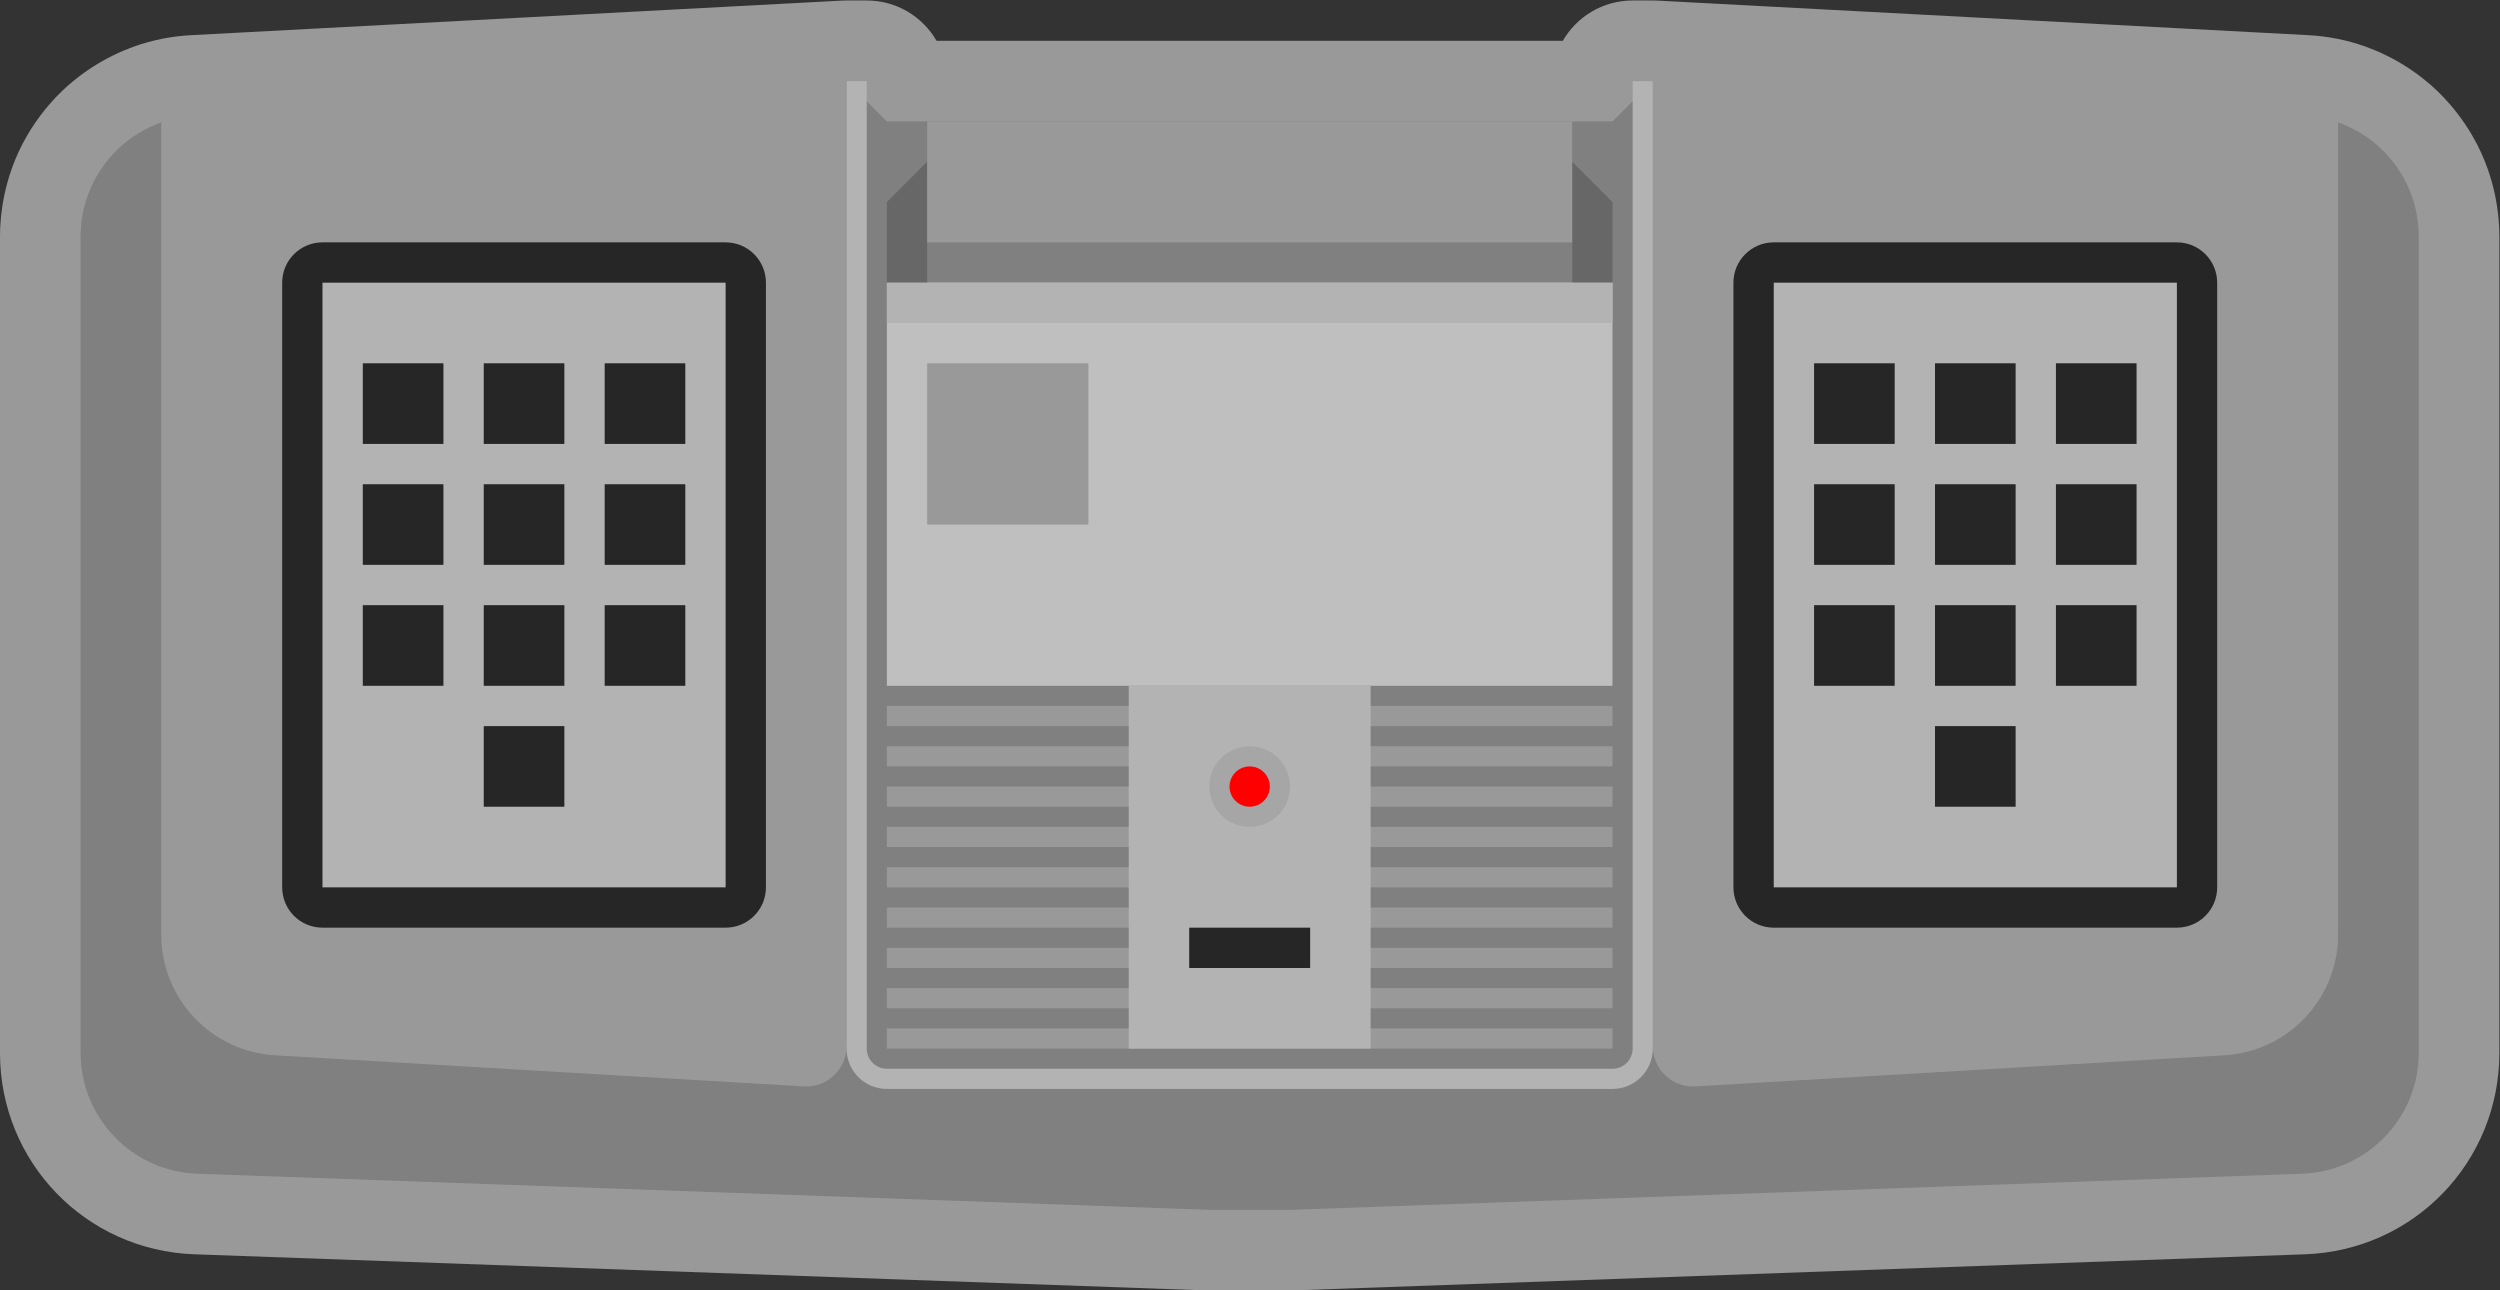 <?xml version="1.0" encoding="UTF-8" standalone="no"?>
<svg
   xmlns:dc="http://purl.org/dc/elements/1.1/"
   xmlns:cc="http://creativecommons.org/ns#"
   xmlns:rdf="http://www.w3.org/1999/02/22-rdf-syntax-ns#"
   xmlns:svg="http://www.w3.org/2000/svg"
   xmlns="http://www.w3.org/2000/svg"
   viewBox="0 0 330.666 170.667"
   height="170.667"
   width="330.666"
   xml:space="preserve"
   id="svg2"
   version="1.1"><rect x="0" y="0" width="330.666" height="170.667" fill="#333333" stroke="none"/><defs
     id="defs6"><clipPath
       id="clipPath18"
       clipPathUnits="userSpaceOnUse"><path
         id="path16"
         d="M 0,256 H 256 V 0 H 0 Z" /></clipPath><clipPath
       id="clipPath26"
       clipPathUnits="userSpaceOnUse"><path
         id="path24"
         d="M 4,192 H 252 V 64 H 4 Z" /></clipPath></defs><g
     transform="matrix(1.333,0,0,-1.333,-5.333,256)"
     id="g10"><g
       id="g12"><g
         clip-path="url(#clipPath18)"
         id="g14"><g
           id="g20"><g
             id="g22" /><g
             id="g34"><g
               style="opacity:0.5"
               id="g32"
               clip-path="url(#clipPath26)"><g
                 id="g30"
                 transform="translate(12.094,170.015)"><path
                   id="path28"
                   style="fill:#ffffff;fill-opacity:1;fill-rule:nonzero;stroke:none"
                   d="M 0,0 C 0.029,0.246 0.064,0.49 0.108,0.731 0.064,0.49 0.029,0.246 0,0 -0.013,-0.114 -0.03,-0.226 -0.041,-0.34 -0.03,-0.226 -0.013,-0.114 0,0 m 229.849,5.275 c 0.071,-0.105 0.142,-0.21 0.21,-0.317 -0.068,0.107 -0.139,0.212 -0.21,0.317 -0.124,0.183 -0.252,0.363 -0.386,0.539 0.134,-0.176 0.262,-0.356 0.386,-0.539 M 231.812,0 c 0.014,-0.114 0.031,-0.226 0.042,-0.34 -0.011,0.114 -0.028,0.226 -0.042,0.34 -0.029,0.246 -0.064,0.49 -0.108,0.731 0.044,-0.241 0.079,-0.485 0.108,-0.731 m 8.008,0.379 c -0.016,0.182 -0.037,0.358 -0.059,0.534 -0.057,0.47 -0.116,0.869 -0.187,1.254 -0.038,0.209 -0.08,0.418 -0.125,0.628 -0.082,0.377 -0.178,0.763 -0.285,1.148 l -0.017,0.059 c -0.047,0.176 -0.097,0.351 -0.151,0.524 -0.123,0.394 -0.262,0.791 -0.423,1.21 -0.054,0.151 -0.108,0.294 -0.167,0.434 -0.215,0.524 -0.458,1.048 -0.722,1.561 -0.08,0.155 -0.165,0.31 -0.253,0.463 l 0.017,-0.032 c -0.216,0.393 -0.418,0.739 -0.622,1.062 -0.108,0.172 -0.221,0.34 -0.333,0.507 -0.222,0.328 -0.435,0.626 -0.658,0.92 -0.127,0.168 -0.259,0.338 -0.394,0.505 -0.232,0.286 -0.473,0.565 -0.761,0.881 -0.126,0.144 -0.248,0.278 -0.374,0.408 -0.396,0.41 -0.802,0.799 -1.208,1.156 -0.119,0.105 -0.246,0.211 -0.376,0.314 -0.334,0.28 -0.647,0.525 -0.955,0.753 -0.155,0.114 -0.315,0.226 -0.476,0.336 l -0.054,0.037 c -0.298,0.204 -0.596,0.4 -0.902,0.587 -0.196,0.121 -0.396,0.238 -0.596,0.351 -0.316,0.179 -0.636,0.347 -0.962,0.508 l -0.056,0.028 c -0.176,0.089 -0.353,0.175 -0.534,0.257 -0.375,0.171 -0.763,0.332 -1.182,0.491 -0.15,0.061 -0.295,0.116 -0.443,0.169 -1.814,0.64 -3.72,1.016 -5.657,1.113 l -64.575,3.429 c -0.141,0.007 -0.282,0.011 -0.424,0.011 h -2 c -2.961,0 -5.547,-1.609 -6.929,-4 h -27.071 -8 -27.07 c -1.383,2.391 -3.968,4 -6.93,4 h -2 c -0.141,0 -0.282,-0.004 -0.424,-0.011 L 10.883,18.543 C 8.971,18.448 7.065,18.073 5.242,17.429 5.097,17.377 4.951,17.321 4.806,17.262 4.388,17.104 4,16.943 3.625,16.772 3.444,16.69 3.268,16.604 3.092,16.515 L 3.035,16.486 C 2.71,16.326 2.39,16.158 2.075,15.98 1.873,15.866 1.674,15.749 1.478,15.628 1.172,15.441 0.873,15.245 0.578,15.042 L 0.522,15.004 C 0.36,14.894 0.2,14.782 0.043,14.666 -0.265,14.439 -0.578,14.192 -0.91,13.914 c -0.133,-0.106 -0.258,-0.21 -0.38,-0.317 -0.401,-0.353 -0.808,-0.742 -1.203,-1.152 -0.126,-0.13 -0.248,-0.264 -0.368,-0.4 -0.295,-0.324 -0.535,-0.603 -0.765,-0.886 -0.138,-0.17 -0.269,-0.34 -0.399,-0.512 -0.22,-0.29 -0.434,-0.588 -0.641,-0.894 C -4.793,9.564 -4.905,9.396 -5.013,9.226 -5.212,8.91 -5.409,8.574 -5.616,8.198 -5.711,8.031 -5.794,7.881 -5.873,7.728 -6.136,7.218 -6.379,6.694 -6.593,6.172 -6.653,6.028 -6.708,5.882 -6.761,5.736 -6.921,5.318 -7.061,4.92 -7.184,4.524 -7.237,4.353 -7.287,4.178 -7.335,4.002 L -7.352,3.944 C -7.459,3.558 -7.555,3.172 -7.636,2.797 -7.681,2.585 -7.724,2.376 -7.763,2.164 -7.832,1.782 -7.892,1.383 -7.943,0.947 -7.971,0.737 -7.992,0.561 -8.008,0.383 -8.066,-0.259 -8.094,-0.851 -8.094,-1.43 v -81.006 c 0,-10.821 8.472,-19.601 19.286,-19.987 l 100.429,-3.587 c 0.095,-0.003 0.19,-0.005 0.285,-0.005 h 8 c 0.096,0 0.191,0.002 0.285,0.005 l 100.429,3.587 c 10.815,0.386 19.286,9.166 19.286,19.987 V -1.43 c 0,0.579 -0.028,1.171 -0.086,1.809" /></g></g></g></g><g
           transform="translate(168,184)"
           id="g36"><path
             id="path38"
             style="fill:#999999;fill-opacity:1;fill-rule:nonzero;stroke:none"
             d="m 0,0 -4,-4 h -32 -8 -32 l -4,4 -64.599,-3.43 C -150.986,-3.75 -156,-9.021 -156,-15.415 v -81.006 c 0,-6.461 5.115,-11.762 11.572,-11.992 L -44,-112 h 8 l 100.429,3.587 c 6.456,0.23 11.571,5.531 11.571,11.992 v 81.006 C 76,-9.021 70.985,-3.75 64.6,-3.43 Z" /></g><g
           transform="translate(76,100)"
           id="g40"><path
             id="path42"
             style="fill:#262626;fill-opacity:1;fill-rule:nonzero;stroke:none"
             d="m 0,0 h -40 c -2.209,0 -4,1.791 -4,4 v 60 c 0,2.209 1.791,4 4,4 H 0 c 2.209,0 4,-1.791 4,-4 V 4 C 4,1.791 2.209,0 0,0" /></g><path
           id="path44"
           style="fill:#b3b3b3;fill-opacity:1;fill-rule:nonzero;stroke:none"
           d="M 76,104 H 36 v 60 h 40 z" /><path
           id="path46"
           style="fill:#262626;fill-opacity:1;fill-rule:nonzero;stroke:none"
           d="m 48,148 h -8 v 8 h 8 z" /><path
           id="path48"
           style="fill:#262626;fill-opacity:1;fill-rule:nonzero;stroke:none"
           d="m 60,148 h -8 v 8 h 8 z" /><path
           id="path50"
           style="fill:#262626;fill-opacity:1;fill-rule:nonzero;stroke:none"
           d="m 72,148 h -8 v 8 h 8 z" /><path
           id="path52"
           style="fill:#262626;fill-opacity:1;fill-rule:nonzero;stroke:none"
           d="m 48,136 h -8 v 8 h 8 z" /><path
           id="path54"
           style="fill:#262626;fill-opacity:1;fill-rule:nonzero;stroke:none"
           d="m 60,136 h -8 v 8 h 8 z" /><path
           id="path56"
           style="fill:#262626;fill-opacity:1;fill-rule:nonzero;stroke:none"
           d="m 72,136 h -8 v 8 h 8 z" /><path
           id="path58"
           style="fill:#262626;fill-opacity:1;fill-rule:nonzero;stroke:none"
           d="m 48,124 h -8 v 8 h 8 z" /><path
           id="path60"
           style="fill:#262626;fill-opacity:1;fill-rule:nonzero;stroke:none"
           d="m 60,124 h -8 v 8 h 8 z" /><path
           id="path62"
           style="fill:#262626;fill-opacity:1;fill-rule:nonzero;stroke:none"
           d="m 72,124 h -8 v 8 h 8 z" /><path
           id="path64"
           style="fill:#262626;fill-opacity:1;fill-rule:nonzero;stroke:none"
           d="m 60,112 h -8 v 8 h 8 z" /><g
           transform="translate(220,100)"
           id="g66"><path
             id="path68"
             style="fill:#262626;fill-opacity:1;fill-rule:nonzero;stroke:none"
             d="m 0,0 h -40 c -2.209,0 -4,1.791 -4,4 v 60 c 0,2.209 1.791,4 4,4 H 0 c 2.209,0 4,-1.791 4,-4 V 4 C 4,1.791 2.209,0 0,0" /></g><path
           id="path70"
           style="fill:#b3b3b3;fill-opacity:1;fill-rule:nonzero;stroke:none"
           d="m 220,104 h -40 v 60 h 40 z" /><path
           id="path72"
           style="fill:#262626;fill-opacity:1;fill-rule:nonzero;stroke:none"
           d="m 192,148 h -8 v 8 h 8 z" /><path
           id="path74"
           style="fill:#262626;fill-opacity:1;fill-rule:nonzero;stroke:none"
           d="m 204,148 h -8 v 8 h 8 z" /><path
           id="path76"
           style="fill:#262626;fill-opacity:1;fill-rule:nonzero;stroke:none"
           d="m 216,148 h -8 v 8 h 8 z" /><path
           id="path78"
           style="fill:#262626;fill-opacity:1;fill-rule:nonzero;stroke:none"
           d="m 192,136 h -8 v 8 h 8 z" /><path
           id="path80"
           style="fill:#262626;fill-opacity:1;fill-rule:nonzero;stroke:none"
           d="m 204,136 h -8 v 8 h 8 z" /><path
           id="path82"
           style="fill:#262626;fill-opacity:1;fill-rule:nonzero;stroke:none"
           d="m 216,136 h -8 v 8 h 8 z" /><path
           id="path84"
           style="fill:#262626;fill-opacity:1;fill-rule:nonzero;stroke:none"
           d="m 192,124 h -8 v 8 h 8 z" /><path
           id="path86"
           style="fill:#262626;fill-opacity:1;fill-rule:nonzero;stroke:none"
           d="m 204,124 h -8 v 8 h 8 z" /><path
           id="path88"
           style="fill:#262626;fill-opacity:1;fill-rule:nonzero;stroke:none"
           d="m 216,124 h -8 v 8 h 8 z" /><path
           id="path90"
           style="fill:#262626;fill-opacity:1;fill-rule:nonzero;stroke:none"
           d="m 204,112 h -8 v 8 h 8 z" /><g
           transform="translate(236,179.9)"
           id="g92"><path
             id="path94"
             style="fill:#808080;fill-opacity:1;fill-rule:nonzero;stroke:none"
             d="m 0,0 v -80.586 c 0,-6.353 -4.952,-11.605 -11.295,-11.978 l -52.47,-3.087 C -66.063,-95.786 -68,-93.96 -68,-91.658 V 3.899 4.1 l -4,-4 h -32 -8 -32 l -4,4 V 3.899 -91.658 c 0,-2.302 -1.937,-4.128 -4.235,-3.993 l -52.47,3.087 c -6.342,0.373 -11.295,5.625 -11.295,11.978 V 0 c -4.679,-1.652 -8,-6.111 -8,-11.315 v -81.006 c 0,-6.461 5.115,-11.762 11.572,-11.992 L -112,-107.9 h 8 l 100.429,3.587 C 2.885,-104.083 8,-98.782 8,-92.321 v 81.006 C 8,-6.111 4.679,-1.652 0,0" /></g><path
           id="path96"
           style="fill:#bfbfbf;fill-opacity:1;fill-rule:nonzero;stroke:none"
           d="M 164,124 H 92 v 40 h 72 z" /><path
           id="path98"
           style="fill:#999999;fill-opacity:1;fill-rule:nonzero;stroke:none"
           d="M 112,140 H 96 v 16 h 16 z" /><g
           transform="translate(96,164)"
           id="g100"><path
             id="path102"
             style="fill:#676767;fill-opacity:1;fill-rule:nonzero;stroke:none"
             d="m 0,0 h -4 v 8 l 4,4 z" /></g><g
           transform="translate(164,164)"
           id="g104"><path
             id="path106"
             style="fill:#676767;fill-opacity:1;fill-rule:nonzero;stroke:none"
             d="M 0,0 H -4 V 12 L 0,8 Z" /></g><path
           id="path108"
           style="fill:#999999;fill-opacity:1;fill-rule:nonzero;stroke:none"
           d="M 160,168 H 96 v 12 h 64 z" /><g
           transform="translate(166,184)"
           id="g110"><path
             id="path112"
             style="fill:#b3b3b3;fill-opacity:1;fill-rule:nonzero;stroke:none"
             d="m 0,0 v -96 c 0,-1.103 -0.897,-2 -2,-2 h -72 c -1.103,0 -2,0.897 -2,2 V 0 h -2 v -96 c 0,-2.209 1.791,-4 4,-4 h 72 c 2.209,0 4,1.791 4,4 V 0 Z" /></g><path
           id="path114"
           style="fill:#999999;fill-opacity:1;fill-rule:nonzero;stroke:none"
           d="M 164,120 H 92 v 2 h 72 z" /><path
           id="path116"
           style="fill:#999999;fill-opacity:1;fill-rule:nonzero;stroke:none"
           d="M 164,116 H 92 v 2 h 72 z" /><path
           id="path118"
           style="fill:#999999;fill-opacity:1;fill-rule:nonzero;stroke:none"
           d="M 164,112 H 92 v 2 h 72 z" /><path
           id="path120"
           style="fill:#999999;fill-opacity:1;fill-rule:nonzero;stroke:none"
           d="M 164,108 H 92 v 2 h 72 z" /><path
           id="path122"
           style="fill:#999999;fill-opacity:1;fill-rule:nonzero;stroke:none"
           d="M 164,104 H 92 v 2 h 72 z" /><path
           id="path124"
           style="fill:#999999;fill-opacity:1;fill-rule:nonzero;stroke:none"
           d="M 164,100 H 92 v 2 h 72 z" /><path
           id="path126"
           style="fill:#999999;fill-opacity:1;fill-rule:nonzero;stroke:none"
           d="M 164,96 H 92 v 2 h 72 z" /><path
           id="path128"
           style="fill:#999999;fill-opacity:1;fill-rule:nonzero;stroke:none"
           d="M 164,92 H 92 v 2 h 72 z" /><path
           id="path130"
           style="fill:#999999;fill-opacity:1;fill-rule:nonzero;stroke:none"
           d="M 164,88 H 92 v 2 h 72 z" /><path
           id="path132"
           style="fill:#b3b3b3;fill-opacity:1;fill-rule:nonzero;stroke:none"
           d="m 140,88 h -24 v 36 h 24 z" /><path
           id="path134"
           style="fill:#262626;fill-opacity:1;fill-rule:nonzero;stroke:none"
           d="m 134,96 h -12 v 4 h 12 z" /><g
           transform="translate(128,118)"
           id="g136"><path
             id="path138"
             style="fill:#a6a6a6;fill-opacity:1;fill-rule:nonzero;stroke:none"
             d="m 0,0 c -2.206,0 -4,-1.794 -4,-4 0,-2.206 1.794,-4 4,-4 2.206,0 4,1.794 4,4 0,2.206 -1.794,4 -4,4" /></g><g
           transform="translate(130,114)"
           id="g140"><path
             id="path142"
             style="fill:#ff0000;fill-opacity:1;fill-rule:nonzero;stroke:none"
             d="m 0,0 c 0,-1.104 -0.896,-2 -2,-2 -1.104,0 -2,0.896 -2,2 0,1.104 0.896,2 2,2 1.104,0 2,-0.896 2,-2" /></g><path
           id="path144"
           style="fill:#b3b3b3;fill-opacity:1;fill-rule:nonzero;stroke:none"
           d="M 164,160 H 92 v 4 h 72 z" /></g></g></g></svg>